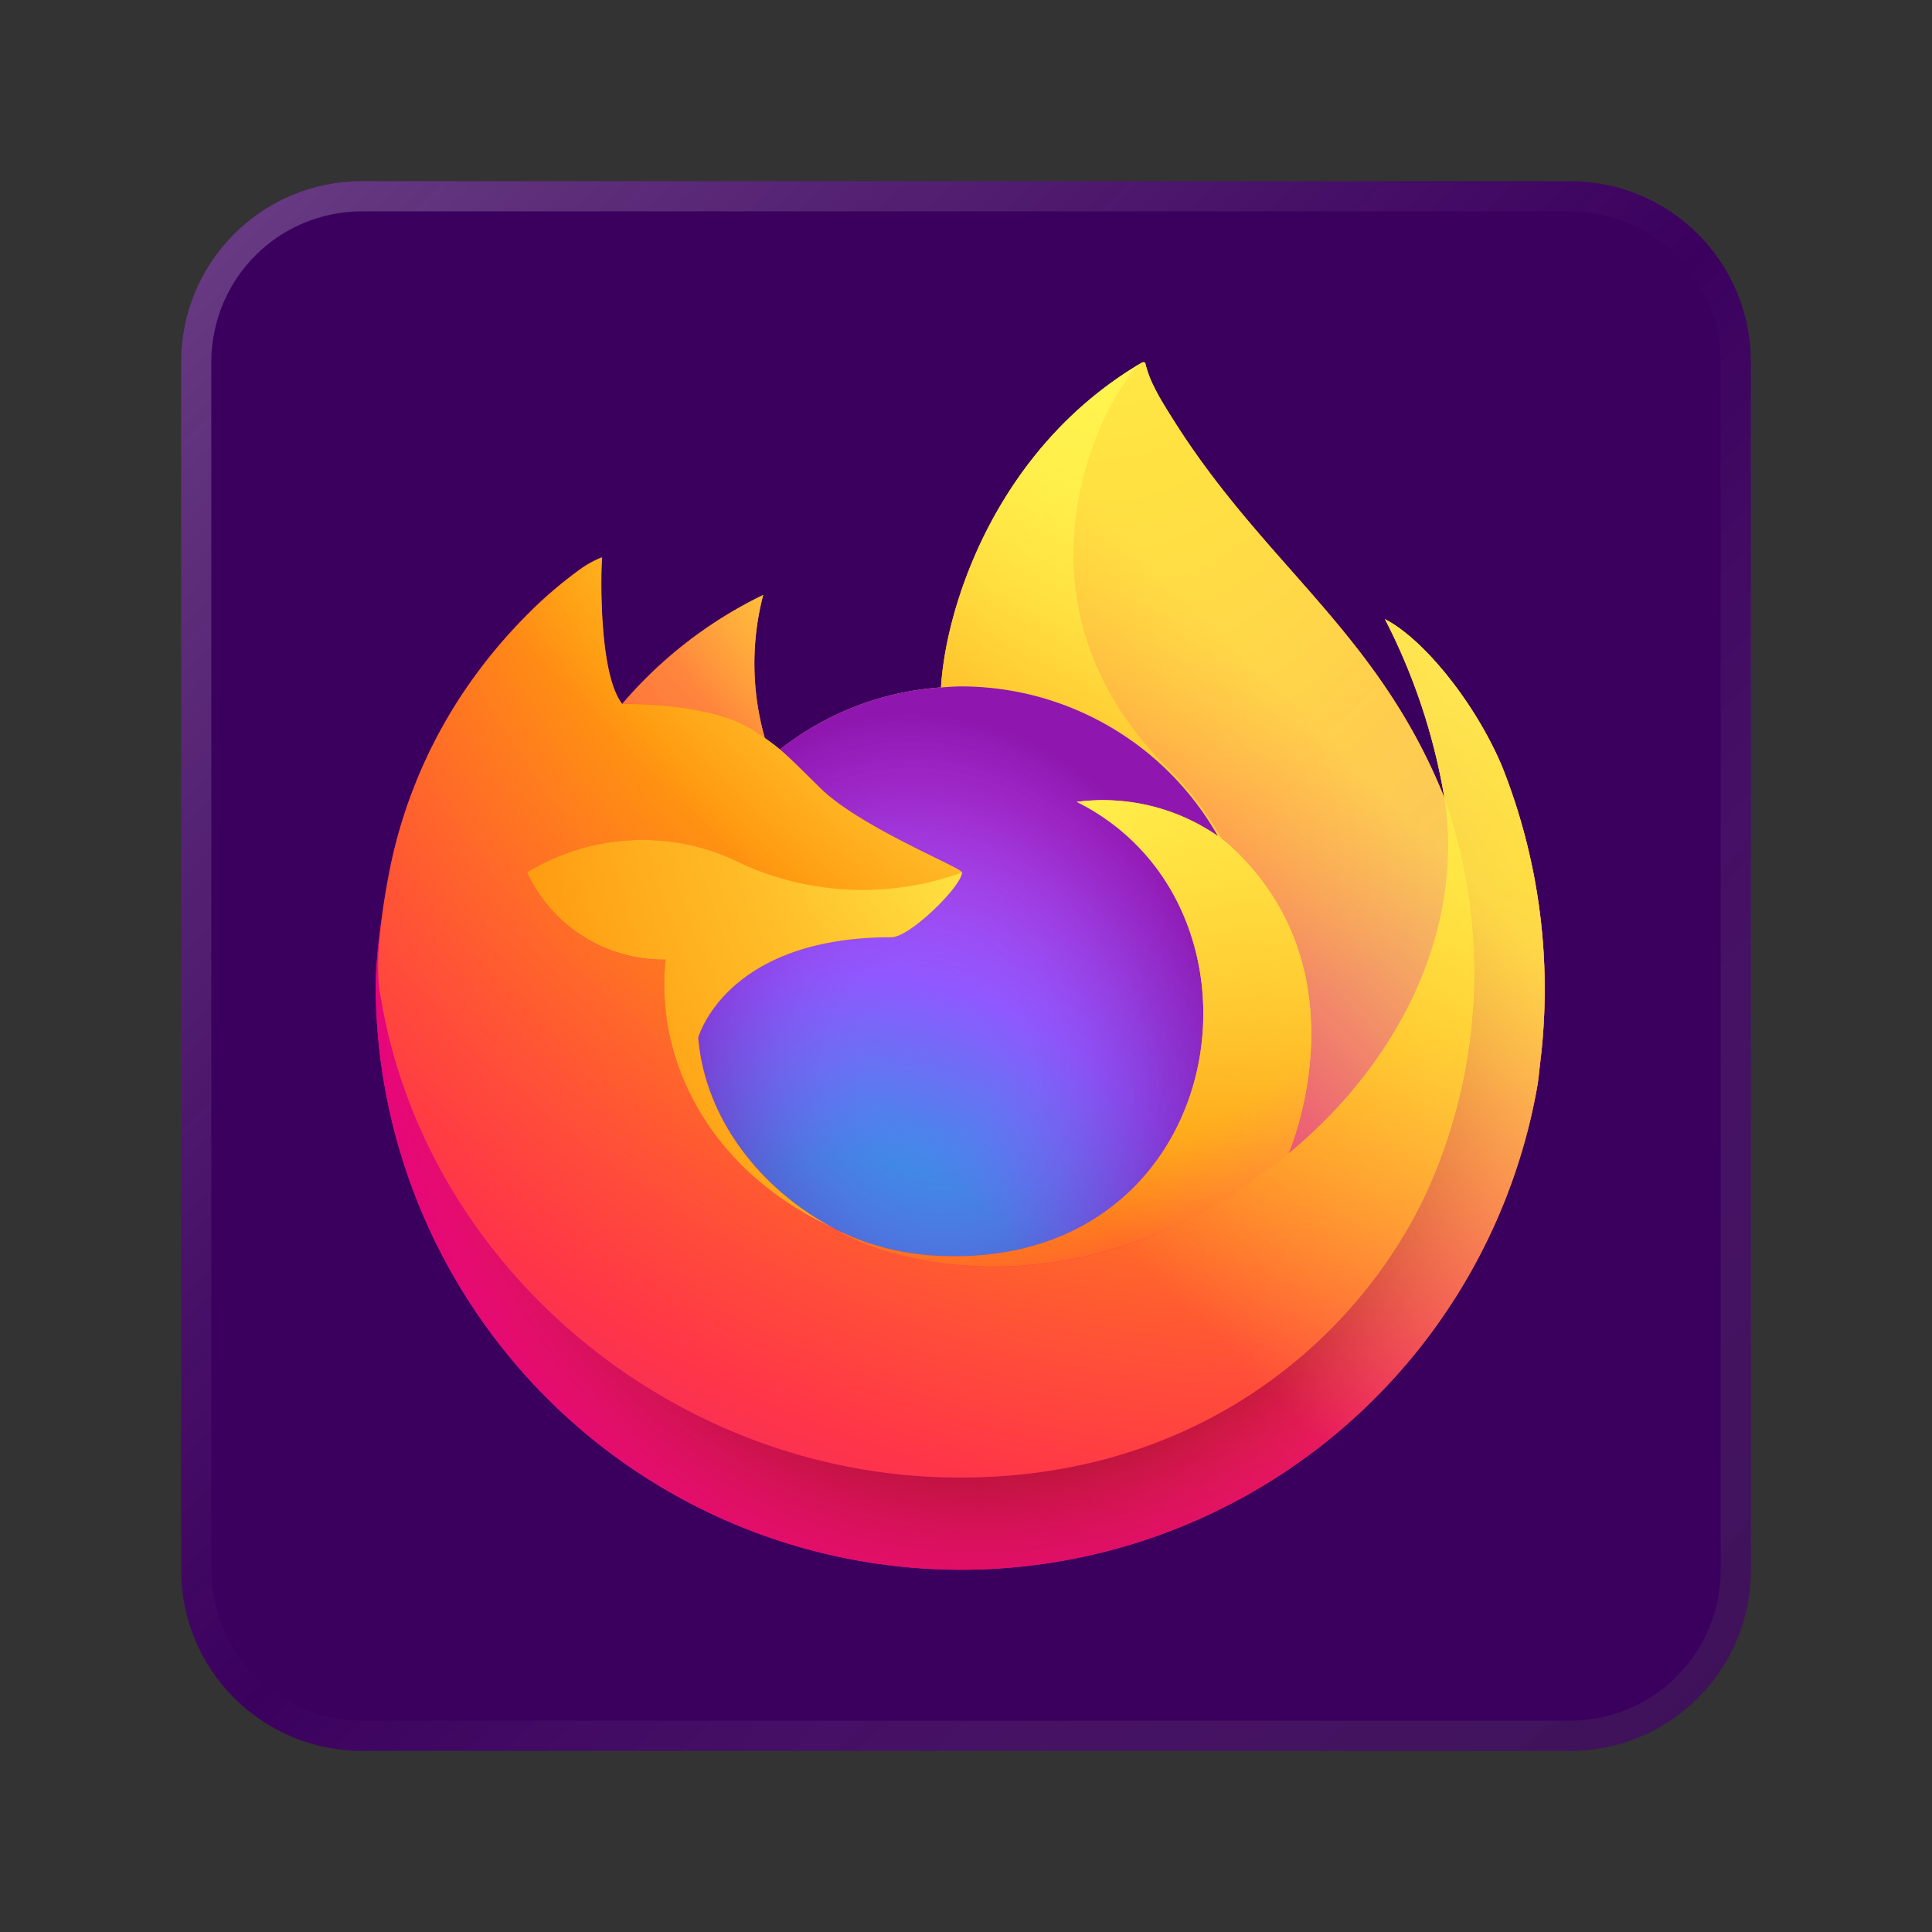 <?xml version="1.0" encoding="UTF-8" standalone="no"?>
<svg
   inkscape:version="1.1.1 (3bf5ae0d25, 2021-09-20, custom)"
   sodipodi:docname="firefox.svg"
   id="svg23"
   version="1"
   height="64"
   width="64"
   xmlns:inkscape="http://www.inkscape.org/namespaces/inkscape"
   xmlns:sodipodi="http://sodipodi.sourceforge.net/DTD/sodipodi-0.dtd"
   xmlns:xlink="http://www.w3.org/1999/xlink"
   xmlns="http://www.w3.org/2000/svg"
   xmlns:svg="http://www.w3.org/2000/svg"
   xmlns:rdf="http://www.w3.org/1999/02/22-rdf-syntax-ns#"
   xmlns:cc="http://creativecommons.org/ns#"
   xmlns:dc="http://purl.org/dc/elements/1.1/">
  <rect width="100%" height="100%" fill="#333333" stroke="none"/>
  <defs
     id="defs27">
    <linearGradient
       gradientTransform="matrix(0.5,0,0,0.5,11.796,11.998)"
       gradientUnits="userSpaceOnUse"
       y2="66.806"
       x2="15.267"
       y1="12.061"
       x1="70.013"
       id="l">
      <stop
         id="stop969"
         stop-opacity=".8"
         stop-color="#fff44f"
         offset=".167" />
      <stop
         id="stop971"
         stop-opacity=".634"
         stop-color="#fff44f"
         offset=".266" />
      <stop
         id="stop973"
         stop-opacity=".217"
         stop-color="#fff44f"
         offset=".489" />
      <stop
         id="stop975"
         stop-opacity="0"
         stop-color="#fff44f"
         offset=".6" />
    </linearGradient>
    <radialGradient
       gradientUnits="userSpaceOnUse"
       gradientTransform="matrix(0.5,0,0,0.5,4000.87,4275.68)"
       r="80.686"
       cy="-8503.861"
       cx="-7918.923"
       id="k">
      <stop
         id="stop960"
         stop-color="#fff44f"
         offset=".094" />
      <stop
         id="stop962"
         stop-color="#ffe141"
         offset=".231" />
      <stop
         id="stop964"
         stop-color="#ffaf1e"
         offset=".509" />
      <stop
         id="stop966"
         stop-color="#ff980e"
         offset=".626" />
    </radialGradient>
    <radialGradient
       gradientUnits="userSpaceOnUse"
       gradientTransform="matrix(0.5,0,0,0.5,4000.87,4275.68)"
       r="73.72"
       cy="-8508.176"
       cx="-7938.383"
       id="j">
      <stop
         id="stop949"
         stop-color="#fff44f"
         offset=".137" />
      <stop
         id="stop951"
         stop-color="#ff980e"
         offset=".48" />
      <stop
         id="stop953"
         stop-color="#ff5634"
         offset=".592" />
      <stop
         id="stop955"
         stop-color="#ff3647"
         offset=".655" />
      <stop
         id="stop957"
         stop-color="#e31587"
         offset=".904" />
    </radialGradient>
    <radialGradient
       gradientUnits="userSpaceOnUse"
       gradientTransform="matrix(0.053,0.498,-0.327,0.035,-2331.131,4248.765)"
       r="86.499"
       cy="-8522.859"
       cx="-7927.165"
       id="i">
      <stop
         id="stop932"
         stop-color="#fff44f"
         offset="0" />
      <stop
         id="stop934"
         stop-color="#ffe847"
         offset=".06" />
      <stop
         id="stop936"
         stop-color="#ffc830"
         offset=".168" />
      <stop
         id="stop938"
         stop-color="#ff980e"
         offset=".304" />
      <stop
         id="stop940"
         stop-color="#ff8b16"
         offset=".356" />
      <stop
         id="stop942"
         stop-color="#ff672a"
         offset=".455" />
      <stop
         id="stop944"
         stop-color="#ff3647"
         offset=".57" />
      <stop
         id="stop946"
         stop-color="#e31587"
         offset=".737" />
    </radialGradient>
    <radialGradient
       gradientUnits="userSpaceOnUse"
       gradientTransform="matrix(0.5,0,0,0.5,4000.87,4275.68)"
       r="118.081"
       cy="-8535.981"
       cx="-7915.977"
       id="h">
      <stop
         id="stop921"
         stop-color="#fff44f"
         offset=".113" />
      <stop
         id="stop923"
         stop-color="#ff980e"
         offset=".456" />
      <stop
         id="stop925"
         stop-color="#ff5634"
         offset=".622" />
      <stop
         id="stop927"
         stop-color="#ff3647"
         offset=".716" />
      <stop
         id="stop929"
         stop-color="#e31587"
         offset=".904" />
    </radialGradient>
    <radialGradient
       gradientUnits="userSpaceOnUse"
       gradientTransform="matrix(0.5,0,0,0.5,4000.87,4275.68)"
       r="27.676"
       cy="-8518.427"
       cx="-7937.731"
       id="g">
      <stop
         id="stop908"
         stop-color="#ffe226"
         offset="0" />
      <stop
         id="stop910"
         stop-color="#ffdb27"
         offset=".121" />
      <stop
         id="stop912"
         stop-color="#ffc82a"
         offset=".295" />
      <stop
         id="stop914"
         stop-color="#ffa930"
         offset=".502" />
      <stop
         id="stop916"
         stop-color="#ff7e37"
         offset=".732" />
      <stop
         id="stop918"
         stop-color="#ff7139"
         offset=".792" />
    </radialGradient>
    <radialGradient
       gradientUnits="userSpaceOnUse"
       gradientTransform="matrix(0.486,-0.118,0.138,0.569,5059.438,3930.443)"
       r="20.397"
       cy="-8491.546"
       cx="-7935.62"
       id="f">
      <stop
         id="stop899"
         stop-opacity="0"
         stop-color="#9059ff"
         offset=".206" />
      <stop
         id="stop901"
         stop-opacity=".064"
         stop-color="#8c4ff3"
         offset=".278" />
      <stop
         id="stop903"
         stop-opacity=".45"
         stop-color="#7716a8"
         offset=".747" />
      <stop
         id="stop905"
         stop-opacity=".6"
         stop-color="#6e008b"
         offset=".975" />
    </radialGradient>
    <radialGradient
       gradientUnits="userSpaceOnUse"
       gradientTransform="matrix(0.5,0,0,0.5,4000.87,4275.68)"
       r="38.471"
       cy="-8460.984"
       cx="-7945.648"
       id="e">
      <stop
         id="stop890"
         stop-color="#3a8ee6"
         offset=".353" />
      <stop
         id="stop892"
         stop-color="#5c79f0"
         offset=".472" />
      <stop
         id="stop894"
         stop-color="#9059ff"
         offset=".669" />
      <stop
         id="stop896"
         stop-color="#c139e6"
         offset="1" />
    </radialGradient>
    <radialGradient
       gradientUnits="userSpaceOnUse"
       gradientTransform="matrix(0.5,0,0,0.5,4000.87,4275.68)"
       r="58.534"
       cy="-8533.457"
       cx="-7926.97"
       id="d">
      <stop
         id="stop881"
         stop-color="#fff44f"
         offset=".132" />
      <stop
         id="stop883"
         stop-color="#ffdc3e"
         offset=".252" />
      <stop
         id="stop885"
         stop-color="#ff9d12"
         offset=".506" />
      <stop
         id="stop887"
         stop-color="#ff980e"
         offset=".526" />
    </radialGradient>
    <radialGradient
       gradientUnits="userSpaceOnUse"
       gradientTransform="matrix(0.5,0,0,0.5,4000.87,4275.68)"
       r="80.797"
       cy="-8482.089"
       cx="-7936.711"
       id="c">
      <stop
         id="stop870"
         stop-color="#960e18"
         offset=".3" />
      <stop
         id="stop872"
         stop-opacity=".74"
         stop-color="#b11927"
         offset=".351" />
      <stop
         id="stop874"
         stop-opacity=".343"
         stop-color="#db293d"
         offset=".435" />
      <stop
         id="stop876"
         stop-opacity=".094"
         stop-color="#f5334b"
         offset=".497" />
      <stop
         id="stop878"
         stop-opacity="0"
         stop-color="#ff3750"
         offset=".53" />
    </radialGradient>
    <radialGradient
       gradientUnits="userSpaceOnUse"
       gradientTransform="matrix(0.5,0,0,0.5,4000.87,4275.68)"
       r="80.797"
       cy="-8515.121"
       cx="-7907.187"
       id="b">
      <stop
         id="stop851"
         stop-color="#ffbd4f"
         offset=".129" />
      <stop
         id="stop853"
         stop-color="#ffac31"
         offset=".186" />
      <stop
         id="stop855"
         stop-color="#ff9d17"
         offset=".247" />
      <stop
         id="stop857"
         stop-color="#ff980e"
         offset=".283" />
      <stop
         id="stop859"
         stop-color="#ff563b"
         offset=".403" />
      <stop
         id="stop861"
         stop-color="#ff3750"
         offset=".467" />
      <stop
         id="stop863"
         stop-color="#f5156c"
         offset=".71" />
      <stop
         id="stop865"
         stop-color="#eb0878"
         offset=".782" />
      <stop
         id="stop867"
         stop-color="#e50080"
         offset=".86" />
    </radialGradient>
    <linearGradient
       gradientTransform="matrix(0.5,0,0,0.5,11.796,11.998)"
       gradientUnits="userSpaceOnUse"
       y2="74.468"
       x2="6.447"
       y1="12.393"
       x1="70.786"
       id="a">
      <stop
         id="stop834"
         stop-color="#fff44f"
         offset=".048" />
      <stop
         id="stop836"
         stop-color="#ffe847"
         offset=".111" />
      <stop
         id="stop838"
         stop-color="#ffc830"
         offset=".225" />
      <stop
         id="stop840"
         stop-color="#ff980e"
         offset=".368" />
      <stop
         id="stop842"
         stop-color="#ff8b16"
         offset=".401" />
      <stop
         id="stop844"
         stop-color="#ff672a"
         offset=".462" />
      <stop
         id="stop846"
         stop-color="#ff3647"
         offset=".534" />
      <stop
         id="stop848"
         stop-color="#e31587"
         offset=".705" />
    </linearGradient>
    <linearGradient
       id="l-7"
       x1="70.013"
       y1="12.061"
       x2="15.267"
       y2="66.806"
       gradientUnits="userSpaceOnUse"
       gradientTransform="matrix(0.35,0,0,0.35,14.589,2.502)">
      <stop
         offset=".167"
         stop-color="#fff44f"
         stop-opacity=".8"
         id="stop969-0" />
      <stop
         offset=".266"
         stop-color="#fff44f"
         stop-opacity=".634"
         id="stop971-2" />
      <stop
         offset=".489"
         stop-color="#fff44f"
         stop-opacity=".217"
         id="stop973-4" />
      <stop
         offset=".6"
         stop-color="#fff44f"
         stop-opacity="0"
         id="stop975-6" />
    </linearGradient>
    <radialGradient
       id="k-4"
       cx="-7918.923"
       cy="-8503.861"
       r="80.686"
       gradientTransform="matrix(0.35,0,0,0.35,2806.992,2987.134)"
       gradientUnits="userSpaceOnUse">
      <stop
         offset=".094"
         stop-color="#fff44f"
         id="stop960-9" />
      <stop
         offset=".231"
         stop-color="#ffe141"
         id="stop962-7" />
      <stop
         offset=".509"
         stop-color="#ffaf1e"
         id="stop964-4" />
      <stop
         offset=".626"
         stop-color="#ff980e"
         id="stop966-2" />
    </radialGradient>
    <radialGradient
       id="j-4"
       cx="-7938.383"
       cy="-8508.176"
       r="73.72"
       gradientTransform="matrix(0.35,0,0,0.35,2806.992,2987.134)"
       gradientUnits="userSpaceOnUse">
      <stop
         offset=".137"
         stop-color="#fff44f"
         id="stop949-7" />
      <stop
         offset=".48"
         stop-color="#ff980e"
         id="stop951-7" />
      <stop
         offset=".592"
         stop-color="#ff5634"
         id="stop953-4" />
      <stop
         offset=".655"
         stop-color="#ff3647"
         id="stop955-9" />
      <stop
         offset=".904"
         stop-color="#e31587"
         id="stop957-0" />
    </radialGradient>
    <radialGradient
       id="i-4"
       cx="-7927.165"
       cy="-8522.859"
       r="86.499"
       gradientTransform="matrix(0.037,0.348,-0.229,0.024,-1625.489,2968.293)"
       gradientUnits="userSpaceOnUse">
      <stop
         offset="0"
         stop-color="#fff44f"
         id="stop932-2" />
      <stop
         offset=".06"
         stop-color="#ffe847"
         id="stop934-4" />
      <stop
         offset=".168"
         stop-color="#ffc830"
         id="stop936-1" />
      <stop
         offset=".304"
         stop-color="#ff980e"
         id="stop938-7" />
      <stop
         offset=".356"
         stop-color="#ff8b16"
         id="stop940-2" />
      <stop
         offset=".455"
         stop-color="#ff672a"
         id="stop942-0" />
      <stop
         offset=".57"
         stop-color="#ff3647"
         id="stop944-9" />
      <stop
         offset=".737"
         stop-color="#e31587"
         id="stop946-2" />
    </radialGradient>
    <radialGradient
       id="h-7"
       cx="-7915.977"
       cy="-8535.981"
       r="118.081"
       gradientTransform="matrix(0.35,0,0,0.35,2806.992,2987.134)"
       gradientUnits="userSpaceOnUse">
      <stop
         offset=".113"
         stop-color="#fff44f"
         id="stop921-6" />
      <stop
         offset=".456"
         stop-color="#ff980e"
         id="stop923-0" />
      <stop
         offset=".622"
         stop-color="#ff5634"
         id="stop925-9" />
      <stop
         offset=".716"
         stop-color="#ff3647"
         id="stop927-1" />
      <stop
         offset=".904"
         stop-color="#e31587"
         id="stop929-8" />
    </radialGradient>
    <radialGradient
       id="g-9"
       cx="-7937.731"
       cy="-8518.427"
       r="27.676"
       gradientTransform="matrix(0.35,0,0,0.35,2806.992,2987.134)"
       gradientUnits="userSpaceOnUse">
      <stop
         offset="0"
         stop-color="#ffe226"
         id="stop908-3" />
      <stop
         offset=".121"
         stop-color="#ffdb27"
         id="stop910-2" />
      <stop
         offset=".295"
         stop-color="#ffc82a"
         id="stop912-5" />
      <stop
         offset=".502"
         stop-color="#ffa930"
         id="stop914-9" />
      <stop
         offset=".732"
         stop-color="#ff7e37"
         id="stop916-7" />
      <stop
         offset=".792"
         stop-color="#ff7139"
         id="stop918-4" />
    </radialGradient>
    <radialGradient
       id="f-8"
       cx="-7935.62"
       cy="-8491.546"
       r="20.397"
       gradientTransform="matrix(0.34,-0.082,0.096,0.398,3548.003,2745.464)"
       gradientUnits="userSpaceOnUse">
      <stop
         offset=".206"
         stop-color="#9059ff"
         stop-opacity="0"
         id="stop899-3" />
      <stop
         offset=".278"
         stop-color="#8c4ff3"
         stop-opacity=".064"
         id="stop901-8" />
      <stop
         offset=".747"
         stop-color="#7716a8"
         stop-opacity=".45"
         id="stop903-2" />
      <stop
         offset=".975"
         stop-color="#6e008b"
         stop-opacity=".6"
         id="stop905-2" />
    </radialGradient>
    <radialGradient
       id="e-5"
       cx="-7945.648"
       cy="-8460.984"
       r="38.471"
       gradientTransform="matrix(0.35,0,0,0.35,2806.992,2987.134)"
       gradientUnits="userSpaceOnUse">
      <stop
         offset=".353"
         stop-color="#3a8ee6"
         id="stop890-8" />
      <stop
         offset=".472"
         stop-color="#5c79f0"
         id="stop892-3" />
      <stop
         offset=".669"
         stop-color="#9059ff"
         id="stop894-7" />
      <stop
         offset="1"
         stop-color="#c139e6"
         id="stop896-3" />
    </radialGradient>
    <radialGradient
       id="d-5"
       cx="-7926.97"
       cy="-8533.457"
       r="58.534"
       gradientTransform="matrix(0.35,0,0,0.35,2806.992,2987.134)"
       gradientUnits="userSpaceOnUse">
      <stop
         offset=".132"
         stop-color="#fff44f"
         id="stop881-3" />
      <stop
         offset=".252"
         stop-color="#ffdc3e"
         id="stop883-6" />
      <stop
         offset=".506"
         stop-color="#ff9d12"
         id="stop885-5" />
      <stop
         offset=".526"
         stop-color="#ff980e"
         id="stop887-7" />
    </radialGradient>
    <radialGradient
       id="c-7"
       cx="-7936.711"
       cy="-8482.089"
       r="80.797"
       gradientTransform="matrix(0.35,0,0,0.35,2806.992,2987.134)"
       gradientUnits="userSpaceOnUse">
      <stop
         offset=".3"
         stop-color="#960e18"
         id="stop870-4" />
      <stop
         offset=".351"
         stop-color="#b11927"
         stop-opacity=".74"
         id="stop872-9" />
      <stop
         offset=".435"
         stop-color="#db293d"
         stop-opacity=".343"
         id="stop874-6" />
      <stop
         offset=".497"
         stop-color="#f5334b"
         stop-opacity=".094"
         id="stop876-0" />
      <stop
         offset=".53"
         stop-color="#ff3750"
         stop-opacity="0"
         id="stop878-1" />
    </radialGradient>
    <radialGradient
       id="b-8"
       cx="-7907.187"
       cy="-8515.121"
       r="80.797"
       gradientTransform="matrix(0.35,0,0,0.35,2806.992,2987.134)"
       gradientUnits="userSpaceOnUse">
      <stop
         offset=".129"
         stop-color="#ffbd4f"
         id="stop851-4" />
      <stop
         offset=".186"
         stop-color="#ffac31"
         id="stop853-2" />
      <stop
         offset=".247"
         stop-color="#ff9d17"
         id="stop855-7" />
      <stop
         offset=".283"
         stop-color="#ff980e"
         id="stop857-7" />
      <stop
         offset=".403"
         stop-color="#ff563b"
         id="stop859-4" />
      <stop
         offset=".467"
         stop-color="#ff3750"
         id="stop861-4" />
      <stop
         offset=".71"
         stop-color="#f5156c"
         id="stop863-9" />
      <stop
         offset=".782"
         stop-color="#eb0878"
         id="stop865-3" />
      <stop
         offset=".86"
         stop-color="#e50080"
         id="stop867-9" />
    </radialGradient>
    <linearGradient
       id="a-7"
       x1="70.786"
       y1="12.393"
       x2="6.447"
       y2="74.468"
       gradientUnits="userSpaceOnUse"
       gradientTransform="matrix(0.35,0,0,0.35,14.589,2.502)">
      <stop
         offset=".048"
         stop-color="#fff44f"
         id="stop834-6" />
      <stop
         offset=".111"
         stop-color="#ffe847"
         id="stop836-7" />
      <stop
         offset=".225"
         stop-color="#ffc830"
         id="stop838-2" />
      <stop
         offset=".368"
         stop-color="#ff980e"
         id="stop840-9" />
      <stop
         offset=".401"
         stop-color="#ff8b16"
         id="stop842-5" />
      <stop
         offset=".462"
         stop-color="#ff672a"
         id="stop844-0" />
      <stop
         offset=".534"
         stop-color="#ff3647"
         id="stop846-4" />
      <stop
         offset=".705"
         stop-color="#e31587"
         id="stop848-2" />
    </linearGradient>
    <linearGradient
       inkscape:collect="always"
       id="linearGradient37218">
      <stop
         style="stop-color:#1a1a1a;stop-opacity:1"
         offset="0"
         id="stop37214" />
      <stop
         style="stop-color:#e6e6e6;stop-opacity:0.003"
         offset="0.497"
         id="stop37220" />
      <stop
         style="stop-color:#ffffff;stop-opacity:1"
         offset="1"
         id="stop37216" />
    </linearGradient>
    <linearGradient
       inkscape:collect="always"
       xlink:href="#linearGradient37218"
       id="linearGradient881"
       x1="64.208"
       y1="64.063"
       x2="0.305"
       y2="0.135"
       gradientUnits="userSpaceOnUse" />
  </defs>
  <sodipodi:namedview
     inkscape:current-layer="svg23"
     inkscape:window-maximized="1"
     inkscape:window-y="0"
     inkscape:window-x="0"
     inkscape:cy="38.383202"
     inkscape:cx="55.265092"
     inkscape:zoom="5.953125"
     showgrid="false"
     id="namedview25"
     inkscape:window-height="1019"
     inkscape:window-width="1920"
     inkscape:pageshadow="2"
     inkscape:pageopacity="0"
     guidetolerance="10"
     gridtolerance="10"
     objecttolerance="10"
     borderopacity="1"
     bordercolor="#666666"
     pagecolor="#ffffff"
     inkscape:document-rotation="0"
     inkscape:pagecheckerboard="0" />
  <path
     id="rect846-3"
     style="fill:#3b005e;fill-opacity:1;stroke-width:1.276"
     d="m 12,6 h 40 c 3.324,0 6,2.676 6,6 v 40 c 0,3.324 -2.676,6 -6,6 H 12 c -3.324,0 -6,-2.676 -6,-6 V 12 c 0,-3.324 2.676,-6 6,-6 z" />
  <path
     id="rect846"
     style="opacity:0.3;fill:url(#linearGradient881);fill-opacity:1;stroke-width:1.276"
     d="M 12,6 C 8.676,6 6,8.676 6,12 v 40 c 0,3.324 2.676,6 6,6 h 40 c 3.324,0 6,-2.676 6,-6 V 12 C 58,8.676 55.324,6 52,6 Z m 0,1 h 40 c 2.77,0 5,2.23 5,5 v 40 c 0,2.77 -2.23,5 -5,5 H 12 C 9.23,57 7,54.77 7,52 V 12 C 7,9.23 9.23,7 12,7 Z" />
  <path
     style="fill:url(#a);stroke-width:0.5"
     id="path980"
     d="M 49.769,25.419 C 48.927,23.392 47.218,21.204 45.88,20.512 a 20.141,20.141 0 0 1 1.963,5.884 l 0.004,0.033 C 45.655,20.964 41.938,18.761 38.902,13.963 38.748,13.72 38.595,13.477 38.445,13.22 38.36,13.074 38.291,12.942 38.232,12.82 a 3.528,3.528 0 0 1 -0.289,-0.768 0.05,0.05 0 0 0 -0.044,-0.05 0.069,0.069 0 0 0 -0.037,0 c -0.003,0 -0.006,0.004 -0.01,0.006 -0.003,10e-4 -0.01,0.006 -0.014,0.008 l 0.008,-0.013 c -4.869,2.851 -6.522,8.129 -6.674,10.769 a 9.697,9.697 0 0 0 -5.335,2.056 5.796,5.796 0 0 0 -0.5,-0.379 8.988,8.988 0 0 1 -0.055,-4.738 14.358,14.358 0 0 0 -4.666,3.606 h -0.009 c -0.768,-0.974 -0.714,-4.185 -0.67,-4.856 a 3.465,3.465 0 0 0 -0.647,0.344 14.118,14.118 0 0 0 -1.895,1.623 16.929,16.929 0 0 0 -1.812,2.174 v 0.003 -0.004 a 16.373,16.373 0 0 0 -2.601,5.874 l -0.026,0.128 c -0.037,0.171 -0.168,1.025 -0.191,1.21 0,0.015 -0.003,0.028 -0.004,0.043 a 18.476,18.476 0 0 0 -0.315,2.673 v 0.1 a 19.387,19.387 0 0 0 38.492,3.278 c 0.033,-0.25 0.059,-0.498 0.088,-0.75 A 19.936,19.936 0 0 0 49.769,25.419 Z M 27.425,40.594 c 0.091,0.044 0.176,0.091 0.269,0.132 l 0.013,0.009 q -0.141,-0.068 -0.282,-0.141 z M 31.866,28.901 Z M 47.848,26.433 v -0.019 l 0.004,0.021 z" />
  <path
     style="fill:url(#b);stroke-width:0.5"
     id="path982"
     d="M 49.769,25.419 C 48.927,23.392 47.218,21.204 45.88,20.512 a 20.141,20.141 0 0 1 1.963,5.884 v 0.018 l 0.004,0.021 a 17.557,17.557 0 0 1 -0.603,13.084 c -2.222,4.767 -7.6,9.654 -16.018,9.416 -9.096,-0.258 -17.107,-7.007 -18.604,-15.848 -0.273,-1.394 0,-2.101 0.137,-3.234 a 14.444,14.444 0 0 0 -0.312,2.675 v 0.1 a 19.387,19.387 0 0 0 38.492,3.278 c 0.033,-0.25 0.059,-0.498 0.088,-0.75 A 19.936,19.936 0 0 0 49.769,25.419 Z" />
  <path
     style="fill:url(#c);stroke-width:0.5"
     id="path984"
     d="M 49.769,25.419 C 48.927,23.392 47.218,21.204 45.88,20.512 a 20.141,20.141 0 0 1 1.963,5.884 v 0.018 l 0.004,0.021 a 17.557,17.557 0 0 1 -0.603,13.084 c -2.222,4.767 -7.6,9.654 -16.018,9.416 -9.096,-0.258 -17.107,-7.007 -18.604,-15.848 -0.273,-1.394 0,-2.101 0.137,-3.234 a 14.444,14.444 0 0 0 -0.312,2.675 v 0.1 a 19.387,19.387 0 0 0 38.492,3.278 c 0.033,-0.25 0.059,-0.498 0.088,-0.75 A 19.936,19.936 0 0 0 49.769,25.419 Z" />
  <path
     style="fill:url(#d);stroke-width:0.5"
     id="path986"
     d="m 40.348,27.698 c 0.042,0.03 0.081,0.059 0.121,0.089 A 10.554,10.554 0 0 0 38.668,25.438 C 32.643,19.411 37.089,12.371 37.839,12.013 l 0.008,-0.011 c -4.869,2.851 -6.522,8.129 -6.674,10.769 0.226,-0.015 0.45,-0.035 0.681,-0.035 a 9.784,9.784 0 0 1 8.494,4.96 z" />
  <path
     style="fill:url(#e);stroke-width:0.5"
     id="path988"
     d="m 31.866,28.901 c -0.032,0.482 -1.736,2.145 -2.331,2.145 -5.513,0 -6.408,3.335 -6.408,3.335 0.244,2.808 2.201,5.121 4.566,6.345 0.108,0.056 0.218,0.107 0.327,0.156 q 0.285,0.126 0.569,0.233 a 8.621,8.621 0 0 0 2.522,0.487 c 9.662,0.453 11.534,-11.555 4.561,-15.039 a 6.693,6.693 0 0 1 4.674,1.135 9.784,9.784 0 0 0 -8.494,-4.96 c -0.23,0 -0.455,0.019 -0.681,0.035 a 9.697,9.697 0 0 0 -5.335,2.056 c 0.296,0.25 0.629,0.584 1.332,1.277 1.316,1.296 4.689,2.639 4.697,2.796 z" />
  <path
     style="fill:url(#f);stroke-width:0.5"
     id="path990"
     d="m 31.866,28.901 c -0.032,0.482 -1.736,2.145 -2.331,2.145 -5.513,0 -6.408,3.335 -6.408,3.335 0.244,2.808 2.201,5.121 4.566,6.345 0.108,0.056 0.218,0.107 0.327,0.156 q 0.285,0.126 0.569,0.233 a 8.621,8.621 0 0 0 2.522,0.487 c 9.662,0.453 11.534,-11.555 4.561,-15.039 a 6.693,6.693 0 0 1 4.674,1.135 9.784,9.784 0 0 0 -8.494,-4.96 c -0.23,0 -0.455,0.019 -0.681,0.035 a 9.697,9.697 0 0 0 -5.335,2.056 c 0.296,0.25 0.629,0.584 1.332,1.277 1.316,1.296 4.689,2.639 4.697,2.796 z" />
  <path
     style="fill:url(#g);stroke-width:0.5"
     id="path992"
     d="m 24.934,24.183 c 0.157,0.1 0.287,0.187 0.4,0.266 a 8.988,8.988 0 0 1 -0.055,-4.738 14.358,14.358 0 0 0 -4.666,3.606 c 0.095,-0.003 2.907,-0.053 4.321,0.866 z" />
  <path
     style="fill:url(#h);stroke-width:0.5"
     id="path994"
     d="m 12.623,33.088 c 1.496,8.84 9.508,15.59 18.604,15.848 8.418,0.238 13.796,-4.649 16.018,-9.416 a 17.557,17.557 0 0 0 0.603,-13.084 v -0.019 c 0,-0.015 -0.003,-0.023 0,-0.019 l 0.004,0.033 c 0.688,4.49 -1.596,8.84 -5.167,11.782 l -0.011,0.025 c -6.957,5.666 -13.614,3.418 -14.962,2.501 Q 27.572,40.671 27.431,40.598 c -4.056,-1.939 -5.732,-5.634 -5.373,-8.803 a 4.978,4.978 0 0 1 -4.592,-2.889 7.312,7.312 0 0 1 7.127,-0.286 9.654,9.654 0 0 0 7.279,0.286 c -0.008,-0.158 -3.381,-1.501 -4.697,-2.796 -0.703,-0.693 -1.036,-1.026 -1.332,-1.277 A 5.796,5.796 0 0 0 25.343,24.454 C 25.228,24.375 25.099,24.29 24.943,24.188 23.529,23.269 20.717,23.319 20.624,23.322 h -0.009 c -0.768,-0.974 -0.714,-4.185 -0.67,-4.856 a 3.465,3.465 0 0 0 -0.647,0.344 14.118,14.118 0 0 0 -1.895,1.623 16.929,16.929 0 0 0 -1.82,2.169 v 0.003 -0.004 a 16.373,16.373 0 0 0 -2.601,5.874 c -0.01,0.04 -0.698,3.051 -0.359,4.612 z" />
  <path
     style="fill:url(#i);stroke-width:0.5"
     id="path996"
     d="m 38.669,25.438 a 10.554,10.554 0 0 1 1.801,2.351 c 0.107,0.081 0.206,0.161 0.291,0.238 4.395,4.052 2.092,9.779 1.921,10.187 3.57,-2.942 5.852,-7.292 5.167,-11.782 -2.193,-5.467 -5.91,-7.671 -8.946,-12.468 -0.154,-0.243 -0.307,-0.486 -0.457,-0.742 -0.086,-0.147 -0.154,-0.279 -0.214,-0.4 a 3.528,3.528 0 0 1 -0.289,-0.768 0.05,0.05 0 0 0 -0.044,-0.05 0.069,0.069 0 0 0 -0.037,0 c -0.003,0 -0.006,0.004 -0.01,0.006 -0.003,10e-4 -0.01,0.006 -0.014,0.008 -0.75,0.356 -5.196,7.396 0.83,13.422 z" />
  <path
     style="fill:url(#j);stroke-width:0.5"
     id="path998"
     d="m 40.757,28.024 c -0.085,-0.078 -0.184,-0.158 -0.291,-0.238 -0.04,-0.03 -0.079,-0.059 -0.121,-0.089 a 6.693,6.693 0 0 0 -4.674,-1.135 c 6.973,3.486 5.102,15.492 -4.561,15.039 a 8.621,8.621 0 0 1 -2.522,-0.487 q -0.285,-0.107 -0.569,-0.233 C 27.909,40.832 27.8,40.782 27.692,40.726 l 0.013,0.009 c 1.348,0.92 8.003,3.167 14.962,-2.501 l 0.011,-0.025 c 0.174,-0.405 2.476,-6.134 -1.921,-10.184 z" />
  <path
     style="fill:url(#k);stroke-width:0.5"
     id="path1000"
     d="m 23.127,34.381 c 0,0 0.895,-3.335 6.408,-3.335 0.596,0 2.301,-1.663 2.331,-2.145 a 9.654,9.654 0 0 1 -7.279,-0.286 7.312,7.312 0 0 0 -7.127,0.286 4.978,4.978 0 0 0 4.592,2.889 c -0.359,3.17 1.317,6.865 5.373,8.803 0.091,0.044 0.176,0.091 0.269,0.132 -2.367,-1.223 -4.322,-3.536 -4.566,-6.344 z" />
  <path
     style="fill:url(#l);stroke-width:0.5"
     id="path1002"
     d="M 49.769,25.419 C 48.927,23.392 47.218,21.204 45.88,20.512 a 20.141,20.141 0 0 1 1.963,5.884 l 0.004,0.033 C 45.655,20.964 41.938,18.761 38.902,13.963 38.748,13.72 38.595,13.477 38.445,13.22 38.36,13.074 38.291,12.942 38.232,12.82 a 3.528,3.528 0 0 1 -0.289,-0.768 0.05,0.05 0 0 0 -0.044,-0.05 0.069,0.069 0 0 0 -0.037,0 c -0.003,0 -0.006,0.004 -0.01,0.006 -0.003,10e-4 -0.01,0.006 -0.014,0.008 l 0.008,-0.013 c -4.869,2.851 -6.522,8.129 -6.674,10.769 0.226,-0.016 0.45,-0.035 0.681,-0.035 a 9.784,9.784 0 0 1 8.494,4.96 6.693,6.693 0 0 0 -4.674,-1.135 c 6.973,3.486 5.102,15.492 -4.561,15.039 a 8.621,8.621 0 0 1 -2.522,-0.487 Q 28.305,41.008 28.021,40.882 c -0.11,-0.05 -0.219,-0.1 -0.327,-0.156 l 0.013,0.009 Q 27.566,40.667 27.425,40.594 c 0.091,0.044 0.176,0.091 0.269,0.132 -2.367,-1.223 -4.322,-3.536 -4.566,-6.345 0,0 0.895,-3.335 6.408,-3.335 0.596,0 2.301,-1.663 2.331,-2.145 -0.008,-0.158 -3.381,-1.501 -4.697,-2.796 C 26.467,25.412 26.133,25.079 25.837,24.828 a 5.796,5.796 0 0 0 -0.5,-0.379 8.988,8.988 0 0 1 -0.055,-4.738 14.358,14.358 0 0 0 -4.666,3.606 h -0.009 c -0.768,-0.974 -0.714,-4.185 -0.67,-4.856 a 3.465,3.465 0 0 0 -0.647,0.344 14.118,14.118 0 0 0 -1.895,1.623 16.929,16.929 0 0 0 -1.812,2.174 v 0.003 -0.004 a 16.373,16.373 0 0 0 -2.601,5.874 l -0.026,0.128 c -0.037,0.171 -0.2,1.037 -0.224,1.223 0,0.014 0,-0.015 0,0 A 22.556,22.556 0 0 0 12.446,32.529 v 0.1 a 19.387,19.387 0 0 0 38.492,3.278 c 0.033,-0.25 0.059,-0.498 0.088,-0.75 a 19.936,19.936 0 0 0 -1.257,-9.738 z m -1.923,0.996 0.004,0.021 z" />
</svg>
